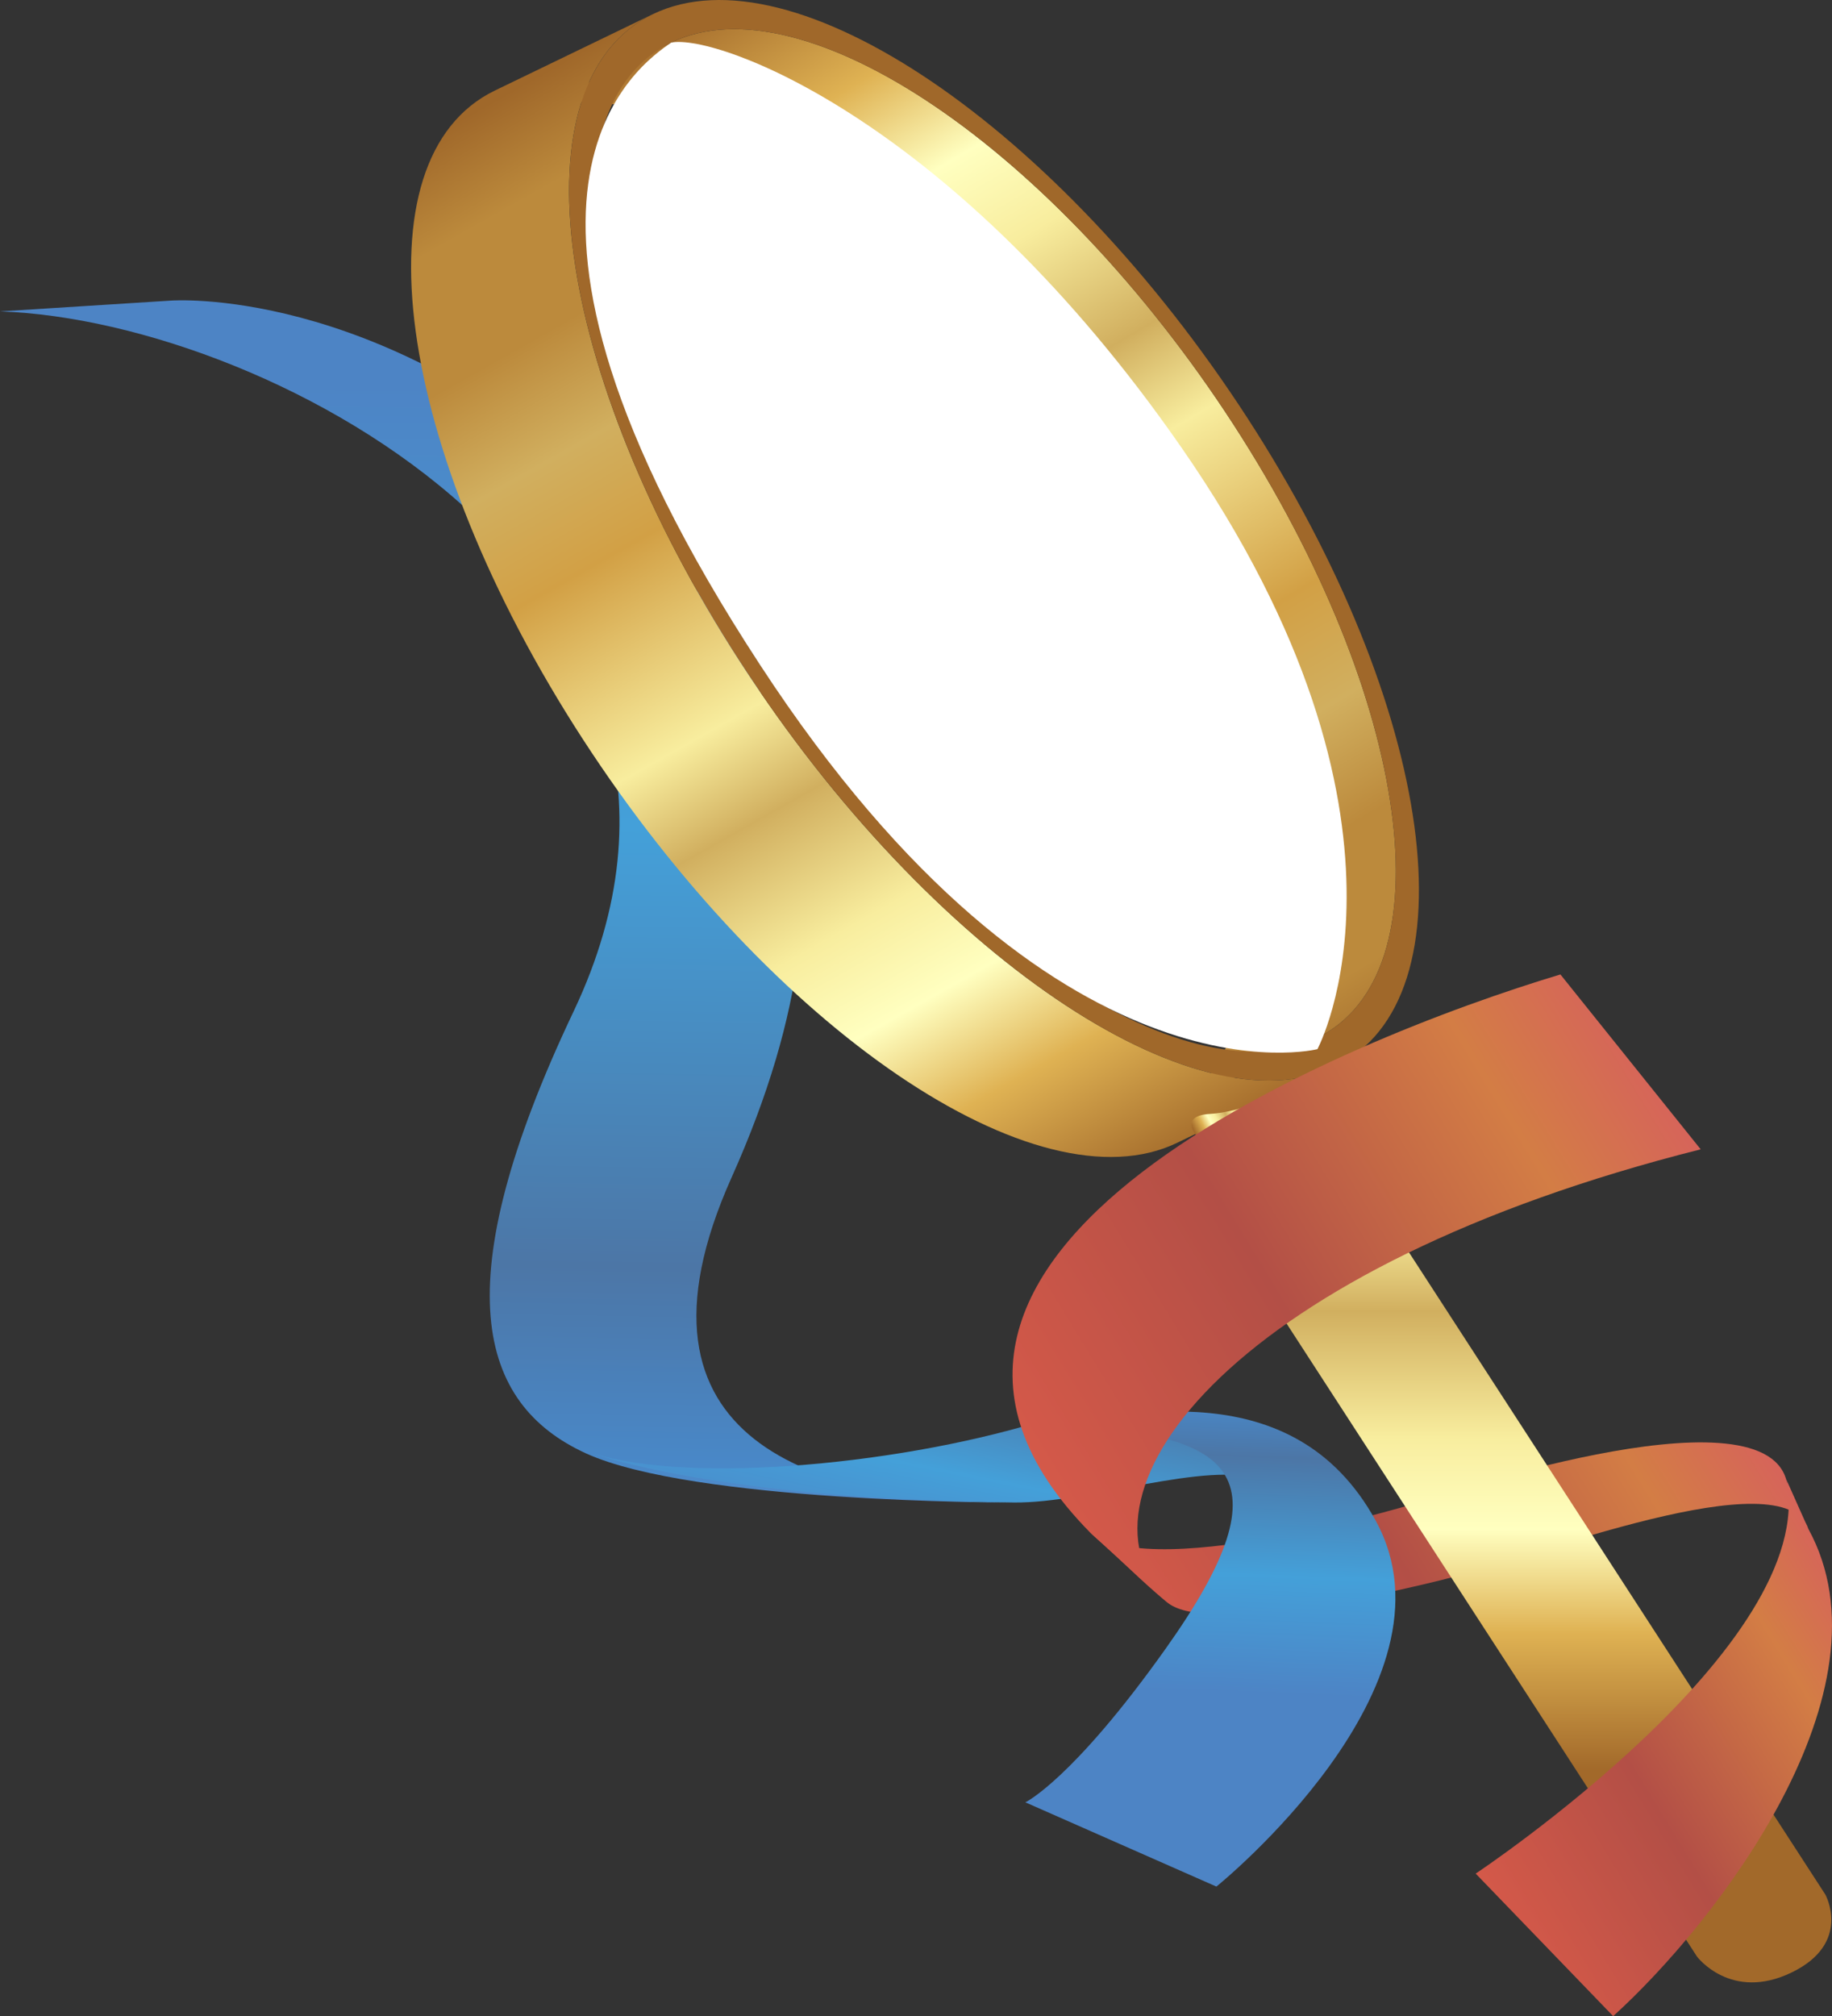 <svg xmlns="http://www.w3.org/2000/svg" xmlns:xlink="http://www.w3.org/1999/xlink" viewBox="0 0 591.39 650.58"><rect x="0" y="0" width="591.39" height="650.58" fill="#333333" stroke="none"/><defs><linearGradient id="b" x1="558.73" y1="489.86" x2="416.49" y2="347.62" gradientTransform="rotate(-76.39 525.646 467.843)" gradientUnits="userSpaceOnUse"><stop offset="0" stop-color="#d6645a"/><stop offset=".2" stop-color="#d37d45"/><stop offset=".6" stop-color="#b34f46"/><stop offset="1" stop-color="#d45949"/></linearGradient><linearGradient id="c" x1="159.42" y1="478.91" x2="165.43" y2="124.41" gradientUnits="userSpaceOnUse"><stop offset="0" stop-color="#4e8aca"/><stop offset=".02" stop-color="#4988c8"/><stop offset=".2" stop-color="#4c76a6"/><stop offset=".6" stop-color="#44a0d9"/><stop offset="1" stop-color="#4d84c5"/></linearGradient><linearGradient id="a" x1="948.15" y1="477.91" x2="537.3" y2="469.88" gradientTransform="matrix(-.49 -.87 -.87 .49 1109.43 588.45)" gradientUnits="userSpaceOnUse"><stop offset="0" stop-color="#a2692a"/><stop offset=".12" stop-color="#dfb253"/><stop offset=".21" stop-color="#ffffc0"/><stop offset=".29" stop-color="#f8ed9e"/><stop offset=".4" stop-color="#d1af5f"/><stop offset=".48" stop-color="#f8ed9e"/><stop offset=".64" stop-color="#d2a045"/><stop offset=".73" stop-color="#d1af5f"/><stop offset=".82" stop-color="#bc8a3c"/><stop offset=".92" stop-color="#bc8a3c"/><stop offset="1" stop-color="#a0682a"/></linearGradient><linearGradient id="d" x1="544.66" y1="553.25" x2="951.99" y2="553.25" xlink:href="#a"/><linearGradient id="e" x1="183.71" y1="174.35" x2="458" y2="174.35" xlink:href="#a"/><linearGradient id="f" x1="-32" y1="536.93" x2="-31.52" y2="508.18" gradientTransform="rotate(60.75 316.927 817.804)" xlink:href="#a"/><linearGradient id="g" x1="351.93" y1="589.71" x2="674.93" y2="407.42" xlink:href="#a"/><linearGradient id="h" x1="486.33" y1="561.57" x2="378.98" y2="454.21" xlink:href="#b"/><linearGradient id="i" x1="309.38" y1="422.36" x2="292.59" y2="507.45" xlink:href="#c"/><linearGradient id="j" x1="394.5" y1="450.44" x2="390.81" y2="545.96" xlink:href="#c"/><linearGradient id="k" x1="644.44" y1="448.63" x2="477.76" y2="281.94" xlink:href="#b"/></defs><g data-name="Слой 2"><g data-name="Слой 1"><path d="M576.64 477.53c-8.5-30.62-116.16 6.55-116.16 6.55S373.67 511 352 494.62c10.19 9 16.49 15.64 24.8 22.46 11.43 9.39 59.65-.07 89-7.35s109.72-39.16 118-16.4c-5.07-8.99-5.8-10.92-7.16-15.8z" fill="url(#b)"/><path d="M325.15 484.84c-60.68-.71-127.45-19-89-104.86 47.74-106.52 15.58-170.52-43.79-223.9C121 91.91 55.14 97 55.14 97L0 100.49c89.18 3 249.38 90.56 185.19 225.82-42 88.43-30.79 126.7 3.83 142.61s136.13 15.92 136.13 15.92z" fill="url(#c)"/><path d="M216.68 13.74C259.41-6.91 340.67 48.26 398.19 137S467.73 314.33 425 335l-48.61 23.5c42.73-20.65 30.71-109.29-26.81-198S210.8 16.59 168.07 37.24z" fill="url(#a)"/><path d="M380 368.76c-45.15 21.83-131-36.49-191.86-130.25s-73.55-187.46-28.4-209.29l51-24.65C165.59 26.4 178.29 120.1 239.1 213.86S385.81 365.93 431 344.11z" fill="url(#d)"/><path d="M210.74 4.58c-45.13 21.82-32.44 115.51 28.37 209.27S385.83 365.93 431 344.12s32.45-115.55-28.36-209.3S255.9-17.25 210.74 4.58zm5.94 9.16C259.41-6.91 340.67 48.26 398.19 137S467.73 314.33 425 335s-124-34.6-181.48-123.29S174 34.38 216.68 13.74z" fill="url(#e)"/><path d="M400.37 388.35l-14.54-22.42s-4.85-5.95 4.86-6.5 21.11-6.05 21.11-6.05l14.54 22.42z" fill="url(#f)"/><path d="M547.81 631.36L392.63 392.09l41.43-20 155.18 239.25s8.7 15.68-10.89 25.15-30.54-5.13-30.54-5.13z" fill="url(#g)"/><path d="M216.68 13.74c14.9-2.86 91.41 25 164.73 130.71 83.59 120.48 43.87 194.09 43.87 194.09s-84.67 21.66-179.94-124C145.36 61.56 207 20.45 216.68 13.74z" fill="#fff"/><path d="M583.75 493.33c28.62 52.17-30.06 127.46-63 157.25l-44.38-46s111.2-73.85 100.32-127.08z" fill="url(#h)"/><path d="M191.11 468.92c32.48 10.23 102.31 3.47 148.51-11.41 0 0 43.58.37 61.67 5.81 12.84 3.87.3 13 6.28 14.2-18.21-6.35-55.8 7.57-80.32 7.31-96.53-1.04-136.14-15.91-136.14-15.91z" fill="url(#i)"/><path d="M337.38 459.89c60.54 1.85 79.81 14.63 38.83 72.22-30.07 42.28-45.21 49.47-45.21 49.47l61.67 27.19s80.51-64.94 51.46-118C417.41 442 362.9 457 337.38 459.89z" fill="url(#j)"/><path d="M549 370.87c-149.24 37.55-206.46 109.55-172.21 146.21L352 494.62C262.57 404 435.23 335 503.72 314.44z" fill="url(#k)"/></g></g></svg>